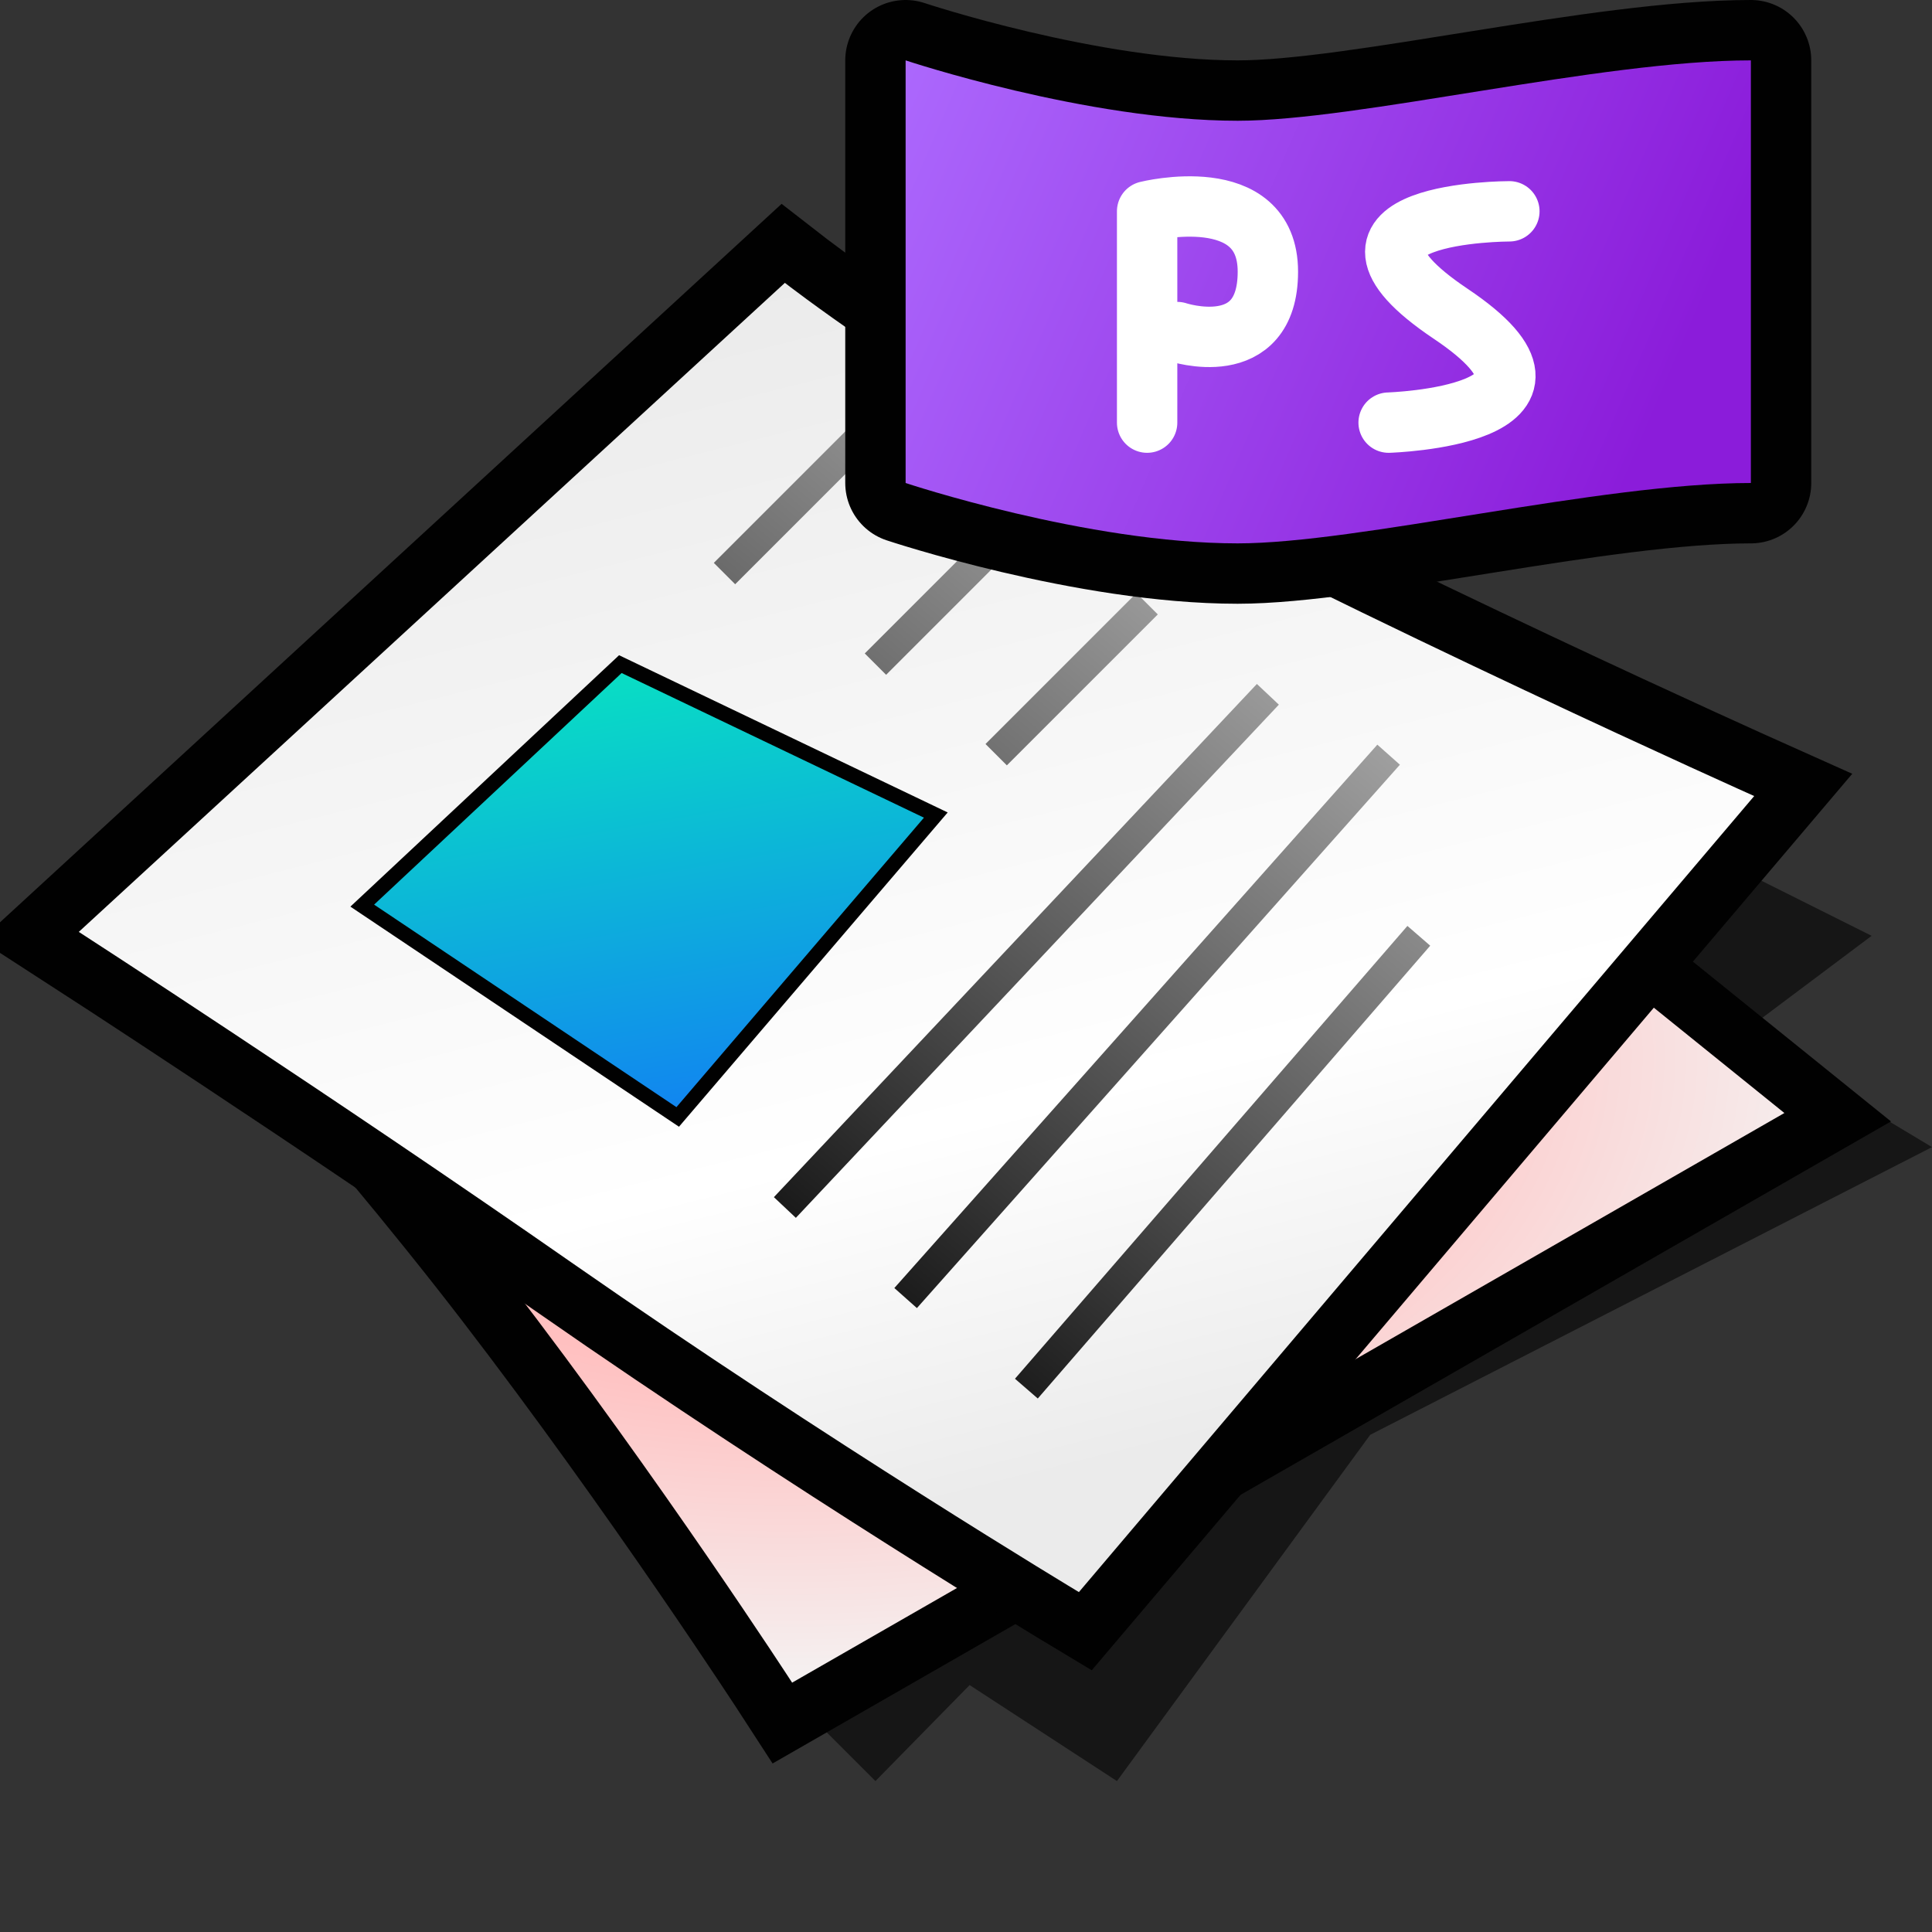 <?xml version="1.0" encoding="UTF-8" standalone="yes"?>
<svg version="1.1" width="64" height="64" color-interpolation="linearRGB"
     xmlns:svg="http://www.w3.org/2000/svg" xmlns="http://www.w3.org/2000/svg">
 <rect width="100%" height="100%" fill="#333333" stroke="none"/>
 <g>
  <path style="fill:#010101; fill-opacity:0.573"
        d="M27 57L29 59L32.12 55.82L37 59L45.39 47.53L64 38L59 35L61 37L36 49L27 57z
           M58 34L62 31L58 29L55 32L58 34z"
  />
  <path style="fill:none; stroke:#010101; stroke-width:4"
        d="M6.24 30C6.24 30 11.87 36 16.87 42.5C21.87 49 26.24 55.74 26.24 55.74L59.11 36.87L32 15L6.24 30z"
  />
  <radialGradient id="gradient0" gradientUnits="userSpaceOnUse" cx="0" cy="0" r="64" gradientTransform="matrix(0.571,0,0,0.333,26,35)">
   <stop offset="0.486" stop-color="#ffc0c0"/>
   <stop offset="1" stop-color="#f4f4f4"/>
  </radialGradient>
  <path style="fill:url(#gradient0)"
        d="M6.24 30C6.24 30 11.87 36 16.87 42.5C21.87 49 26.24 55.74 26.24 55.74L59.11 36.87L32 15L6.24 30z"
  />
  <path style="fill:none; stroke:#010101; stroke-width:4"
        d="M2.61 30.87C2.61 30.87 10.95 36.26 19 41.87C27.44 47.75 35.74 52.74 35.74 52.74L58.11 26.37C58.11 26.37 45.44 20.7 35.37 15.37C30.18 12.62 26 9.37 26 9.37L2.61 30.87z"
  />
  <linearGradient id="gradient1" gradientUnits="userSpaceOnUse" x1="107.03" y1="-17.09" x2="118.33" y2="27.99">
   <stop offset="0" stop-color="#e7e7e7"/>
   <stop offset="0.741" stop-color="#ffffff"/>
   <stop offset="1" stop-color="#ebebeb"/>
  </linearGradient>
  <path style="fill:url(#gradient1)"
        d="M2.61 30.87C2.61 30.87 10.95 36.26 19 41.87C27.44 47.75 35.74 52.74 35.74 52.74L58.11 26.37C58.11 26.37 45.44 20.7 35.37 15.37C30.18 12.62 26 9.37 26 9.37L2.61 30.87z"
  />
  <linearGradient id="gradient2" gradientUnits="userSpaceOnUse" x1="-47.14" y1="-15.78" x2="-28.46" y2="-37.85">
   <stop offset="0" stop-color="#010101"/>
   <stop offset="1" stop-color="#9e9e9e"/>
  </linearGradient>
  <path style="fill:none; stroke:url(#gradient2); stroke-width:1"
        d="M33 25L38 20
           M24 19L29 14
           M26 40L42 23
           M34 46L47 31"
  />
  <linearGradient id="gradient3" gradientUnits="userSpaceOnUse" x1="-47.14" y1="-15.78" x2="-28.46" y2="-37.85">
   <stop offset="0" stop-color="#010101"/>
   <stop offset="1" stop-color="#9e9e9e"/>
  </linearGradient>
  <path style="fill:none; stroke:url(#gradient3); stroke-width:1"
        d="M30 43L46 25
           M29 22L33 18"
  />
  <linearGradient id="gradient4" gradientUnits="userSpaceOnUse" x1="57.5" y1="-34.42" x2="71.09" y2="46.71">
   <stop offset="0.42" stop-color="#06f8b7"/>
   <stop offset="1" stop-color="#1467ff"/>
  </linearGradient>
  <path style="fill:url(#gradient4)"
        d="M8 30L30 44L48 24L26 14L8 30z"
        transform="matrix(0.475,0,0,0.5,8.2,15)"
  />
  <path style="fill:none; stroke:#010101; stroke-width:1"
        d="M8 30L30 44L48 24L26 14L8 30z"
        transform="matrix(0.475,0,0,0.5,8.2,15)"
  />
  <path style="fill:none; stroke:#010101; stroke-width:4; stroke-linejoin:round"
        d="M30 16V2C30 2 36 4 41 4C45 4 53 2 58 2V16C53 16 45 18 41 18C36 18 30 16 30 16z"
  />
  <linearGradient id="gradient5" gradientUnits="userSpaceOnUse" x1="38.95" y1="-23.75" x2="66" y2="-12.14">
   <stop offset="0" stop-color="#ae6dff"/>
   <stop offset="1" stop-color="#8b1cda"/>
  </linearGradient>
  <path style="fill:url(#gradient5)"
        d="M30 16V2C30 2 36 4 41 4C45 4 53 2 58 2V16C53 16 45 18 41 18C36 18 30 16 30 16z"
  />
  <path style="fill:none; stroke:#ffffff; stroke-width:2; stroke-linecap:round; stroke-linejoin:round"
        d="M33 14V7C33 7 37 6 37 9C37 12 34 11 34 11
           M41 14C41 14 48.11 13.78 43.05 10.39C38 7 45 7 45 7"
        transform="matrix(1,0,0,1,5,0)"
  />
 </g>
</svg>

